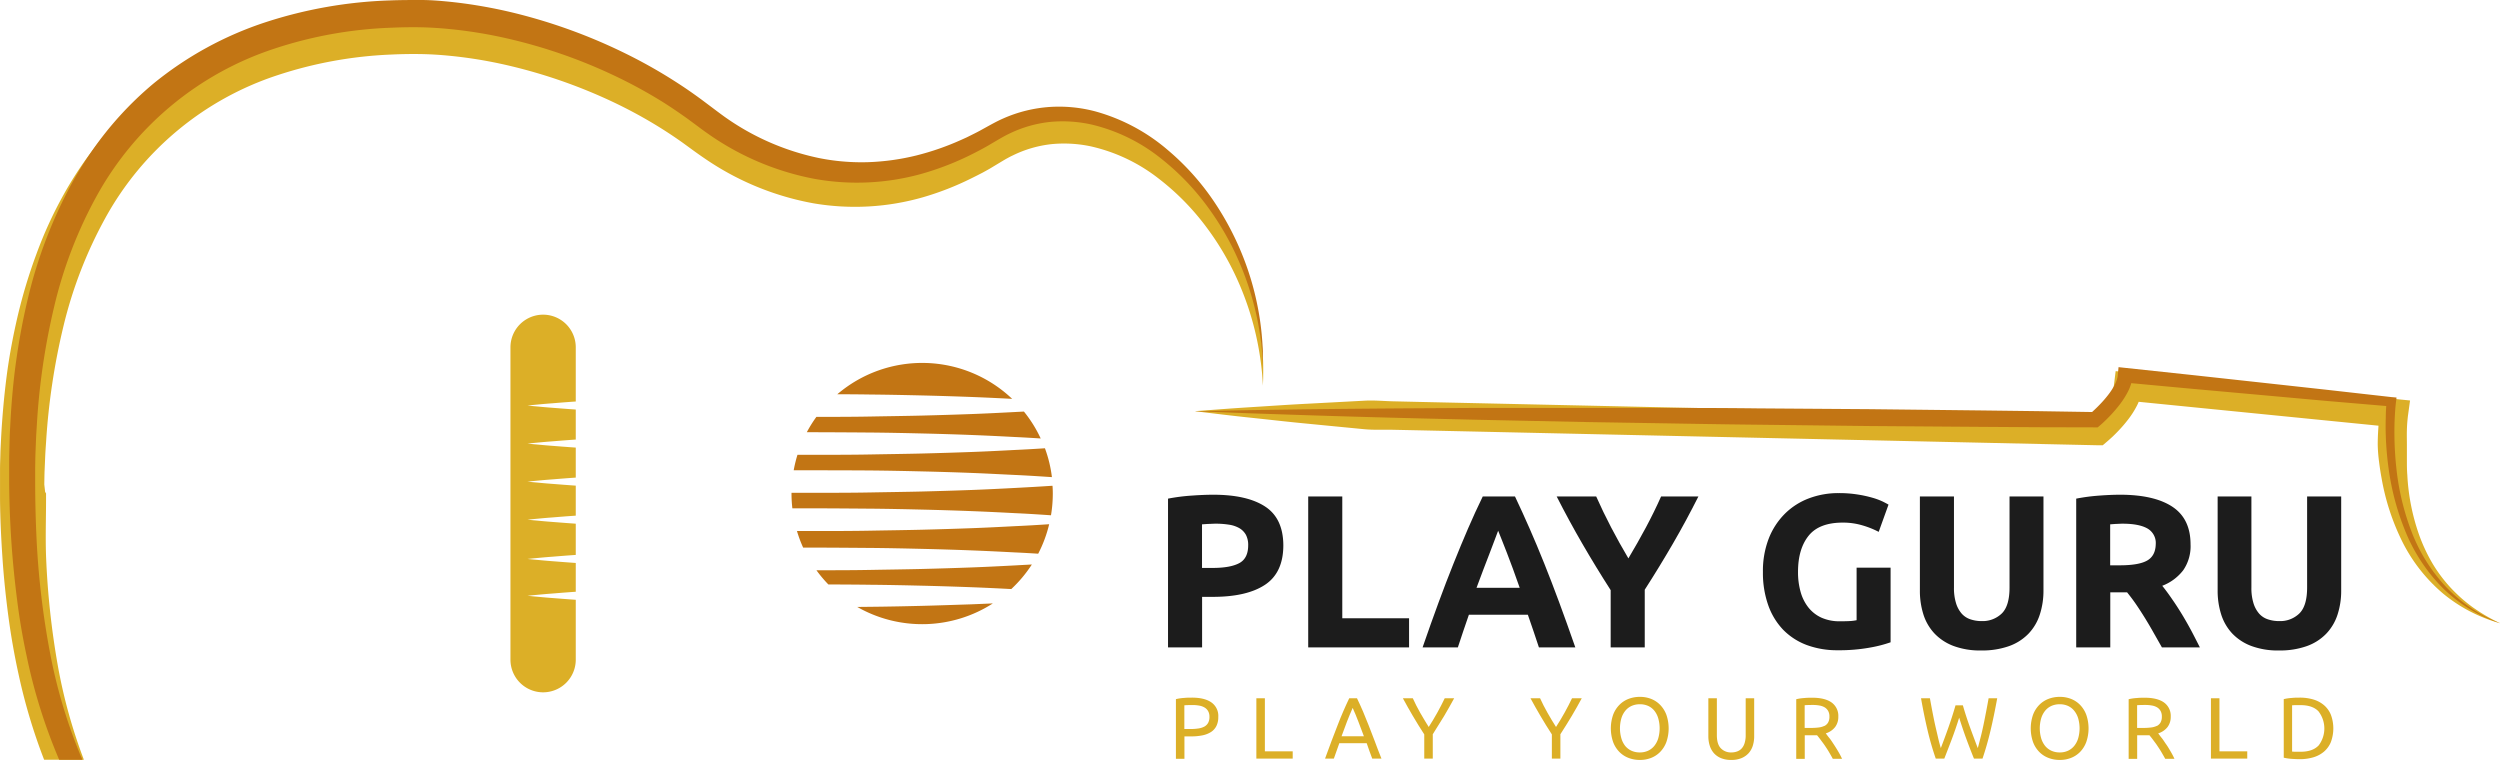 <svg xmlns="http://www.w3.org/2000/svg" viewBox="0 0 880.44 267.63"><defs><style>.cls-1{fill:#dcaf27;}.cls-2{fill:#c27514;}.cls-3{fill:#1c1c1c;}</style></defs><g id="Layer_2" data-name="Layer 2"><g id="Layer_1-2" data-name="Layer 1"><path class="cls-1" d="M444.86,133.15c-.06,1.76-.09,2.67-.09,2.67s-.06-.91-.17-2.67-.37-4.35-.87-7.7a103.43,103.43,0,0,0-8.38-27.88A97.64,97.64,0,0,0,424.79,79.9,87,87,0,0,0,408,62.85a60.34,60.34,0,0,0-23.81-11.3,45.42,45.42,0,0,0-13.84-.79,41,41,0,0,0-13.72,4c-.57.26-1.09.53-1.6.81l-.77.42-.87.51-3.56,2.14c-1.23.77-2.51,1.47-3.8,2.17l-1.95,1-2,1a101.94,101.94,0,0,1-17,6.65,86.81,86.81,0,0,1-38.67,2.13,98.73,98.73,0,0,1-37.85-15.52c-1.48-1-3-2.07-4.28-3l-3.93-2.86c-2.57-1.82-5.21-3.59-7.93-5.28a164.49,164.49,0,0,0-17-9.23A184.49,184.49,0,0,0,177.87,22.8,158.22,158.22,0,0,0,158,19.61c-3.32-.32-6.68-.52-9.9-.57-3.41-.05-6.87,0-10.27.17a146.57,146.57,0,0,0-40,7.24A107.4,107.4,0,0,0,37.07,76.82a152.79,152.79,0,0,0-14.71,38,236,236,0,0,0-6.11,40.54c-.11,1.69-.24,3.4-.32,5.09l-.21,5c-.08,1.66-.08,3.45-.12,5.17l.29,2.6.33.56v1.91c0,6.79-.24,13.52,0,20.18a284.52,284.52,0,0,0,4.19,38.81,184.27,184.27,0,0,0,9.13,32.88h-14a200.17,200.17,0,0,1-9-30.09Q4.38,227.65,3,217.44c-.91-6.8-1.64-13.68-2.11-20.62s-.82-13.94-.88-21l0-1.32,0-.66v-3.34c0-1.75,0-3.43,0-5.25s.09-3.62.13-5.43.16-3.59.24-5.39c.38-7.18,1-14.42,1.93-21.69s2.3-14.53,4-21.78A183.89,183.89,0,0,1,12.85,89.4a144.79,144.79,0,0,1,9.53-20.81,130.61,130.61,0,0,1,9.9-15.24A121.52,121.52,0,0,1,51.81,32.77a126.6,126.6,0,0,1,40.66-22.3A158.69,158.69,0,0,1,137.2,2.73c3.75-.12,7.43-.17,11.13-.07,3.9.1,7.63.37,11.36.77a174,174,0,0,1,21.82,3.88A192.36,192.36,0,0,1,222,22.14a180.89,180.89,0,0,1,18.3,10.51c2.93,1.91,5.77,3.92,8.55,6l4,3.1c1.35,1.06,2.49,1.9,3.7,2.78A86.44,86.44,0,0,0,288.79,59a70.78,70.78,0,0,0,8.47,1.29,72.65,72.65,0,0,0,8.46.3,80.06,80.06,0,0,0,16.48-2.13,91,91,0,0,0,15.44-5.21l1.85-.81,1.81-.88c1.2-.58,2.4-1.16,3.57-1.81l3.65-2,.93-.49,1.06-.52c.71-.35,1.41-.68,2.1-.95a50.32,50.32,0,0,1,17.06-4.06,51.39,51.39,0,0,1,16.47,1.78,67.62,67.62,0,0,1,26,14.22,88,88,0,0,1,16.72,19.3,100.59,100.59,0,0,1,9.63,19.18,97.29,97.29,0,0,1,4.66,16.54,99.93,99.93,0,0,1,1.58,12.53c0,.62.07,1.21.1,1.78v0C444.91,129.7,444.87,131.72,444.86,133.15Z"/><path class="cls-2" d="M444.8,127.12v0c0,1.76,0,2.67,0,2.67s0-.91-.11-2.67-.26-4.36-.72-7.73A103,103,0,0,0,436,91.3a98.28,98.28,0,0,0-10.37-18A87.33,87.33,0,0,0,408.86,55.8,62,62,0,0,0,384.6,43.9a46.84,46.84,0,0,0-14.37-1,43.05,43.05,0,0,0-14.42,4c-2.28,1.05-4.47,2.42-7,3.89-1.22.74-2.48,1.42-3.75,2.1l-1.92,1-2,1a100.44,100.44,0,0,1-16.7,6.36A84.49,84.49,0,0,1,286.9,63,96.41,96.41,0,0,1,250.2,47.7c-1.42-1-2.88-2-4.16-3l-3.94-2.91c-2.62-1.87-5.29-3.7-8-5.43a168.57,168.57,0,0,0-17.29-9.51,183.76,183.76,0,0,0-38.14-13.3,160.64,160.64,0,0,0-20.25-3.31c-3.41-.34-6.84-.56-10.2-.63s-7,0-10.45.15a147.24,147.24,0,0,0-41,7.33A111,111,0,0,0,34,69.11a153.79,153.79,0,0,0-14.95,39A240.3,240.3,0,0,0,13,149.21c-.09,1.72-.23,3.44-.3,5.15s-.13,3.41-.2,5.12-.07,3.46-.11,5.18l0,2.6c0,.77,0,1.69,0,2.53,0,6.84.18,13.62.5,20.34a290.65,290.65,0,0,0,4.62,39.21,184.8,184.8,0,0,0,10.56,36q.46,1.13,1,2.25H20.85A192,192,0,0,1,9.38,231Q7.26,221.19,6,211.07c-.85-6.73-1.54-13.54-2-20.42s-.72-13.83-.77-20.82c0-.89,0-1.7,0-2.66v-2.6c0-1.75,0-3.45.05-5.24s.09-3.56.14-5.34.17-3.55.25-5.33c.39-7.11,1-14.26,2-21.42s2.31-14.33,4-21.45A163.55,163.55,0,0,1,25.44,64.32a127.63,127.63,0,0,1,6.84-11A119.15,119.15,0,0,1,54,29.47,122.88,122.88,0,0,1,93.58,7.81,157.43,157.43,0,0,1,137.33.15C141,0,144.64,0,148.28,0s7.42.34,11.06.72a170.13,170.13,0,0,1,21.41,3.76A192.57,192.57,0,0,1,220.61,19a176.85,176.85,0,0,1,18,10.23c2.89,1.86,5.69,3.82,8.43,5.83l4,3c1.33,1,2.56,1.93,3.82,2.84a88.49,88.49,0,0,0,33.41,14.73,73.34,73.34,0,0,0,8.78,1.25,75.38,75.38,0,0,0,8.75.23,82.35,82.35,0,0,0,17-2.38,93.62,93.62,0,0,0,15.77-5.5l1.88-.85,1.83-.91c1.23-.61,2.44-1.22,3.62-1.89,2.32-1.26,4.85-2.75,7.55-3.92a48.56,48.56,0,0,1,16.38-4,49.91,49.91,0,0,1,15.92,1.57,66.21,66.21,0,0,1,25.53,13.62A88.22,88.22,0,0,1,428,71.66a101.3,101.3,0,0,1,9.82,18.87,99.46,99.46,0,0,1,4.88,16.38,97.54,97.54,0,0,1,1.78,12.46C444.77,122.75,444.78,125.36,444.8,127.12Z"/><path class="cls-1" d="M420.77,144.81l10-.75q5-.37,10-.68c6.63-.41,13.27-.88,19.91-1.21l19.9-1.06c3.32-.19,6.63.14,9.94.22l9.94.23,79.5,1.75,159,3.5L735.56,148l.75-.67.8-.74c.53-.51,1-1,1.55-1.55a41.82,41.82,0,0,0,2.81-3.25,21.32,21.32,0,0,0,2.12-3.28,7.53,7.53,0,0,0,.36-.77,7,7,0,0,0,.26-.71c.08-.23.12-.43.17-.62s0-.34.06-.48l.64-5.22,4.85.48,93.67,9.33,5.16.52-.71,5.18c-.09.69-.19,1.64-.26,2.48s-.11,1.75-.14,2.63c-.06,1.76,0,3.54,0,5.31l0,5.33c0,1.77,0,3.55.15,5.33a74.72,74.72,0,0,0,4.09,20.89,59.24,59.24,0,0,0,4.47,9.72,51.17,51.17,0,0,0,6.36,8.7c1.22,1.34,2.52,2.61,3.87,3.84a54.73,54.73,0,0,0,4.29,3.44,61.32,61.32,0,0,0,9.63,5.61A54.25,54.25,0,0,1,860.35,209,57.88,57.88,0,0,1,846,190.69a81.87,81.87,0,0,1-7.27-22.3c-.36-1.93-.65-3.87-.89-5.82a55,55,0,0,1-.46-5.87c0-2,.08-3.92.21-5.89.06-1,.13-2,.23-3s.17-1.93.32-3.09l4.46,5.69-93.67-9.33,5.49-4.74a14.18,14.18,0,0,1-.24,1.92,16.31,16.31,0,0,1-1,3.28,15.59,15.59,0,0,1-.66,1.43,30.56,30.56,0,0,1-3.11,4.85,48.07,48.07,0,0,1-3.52,4.07c-.61.64-1.23,1.26-1.87,1.87l-1,.91c-.34.31-.63.57-1.06.93l-1.42,1.21-1.9,0-159-3.5-79.5-1.75-9.94-.21c-3.31-.06-6.63.13-9.94-.21l-19.84-1.93c-6.61-.62-13.22-1.39-19.84-2.09-3.3-.34-6.61-.72-9.91-1.11Z"/><path class="cls-2" d="M420.77,144.81l19.82-.38,19.81-.29q19.82-.24,39.64-.36l19.81-.12,19.82,0,19.81,0,19.81,0c13.21,0,26.42,0,39.63.16l39.63.28,39.62.45,19.81.25,19.81.32-1.77.64.83-.72.84-.78c.56-.53,1.11-1.07,1.64-1.62a40,40,0,0,0,3-3.42,23.31,23.31,0,0,0,2.38-3.63c.16-.31.31-.62.44-.92s.25-.62.34-.91.17-.6.24-.88.08-.56.11-.83l.26-2.75,2.6.28,23.4,2.5,23.4,2.56,23.39,2.57,23.39,2.64L844,140l-.2,1.67c-.22,1.83-.35,3.78-.44,5.69s-.12,3.84-.1,5.76a113.92,113.92,0,0,0,.66,11.53,88,88,0,0,0,5.3,22.4,59.54,59.54,0,0,0,12.1,19.52,51.15,51.15,0,0,0,4.21,4,47.63,47.63,0,0,0,4.63,3.5,50.46,50.46,0,0,0,5,3c1.72.92,3.51,1.69,5.31,2.44a53.45,53.45,0,0,1-19.92-12.15,60.89,60.89,0,0,1-13.14-19.53A90.23,90.23,0,0,1,841.21,165a111,111,0,0,1-1-11.8q-.1-3,0-5.93c0-2,.12-3.93.31-6l1.5,1.86-23.45-2L795.05,139l-23.44-2.11-23.43-2.17,2.86-2.47a14.41,14.41,0,0,1-1.63,5.67,30,30,0,0,1-2.86,4.5,50.25,50.25,0,0,1-3.33,3.9c-.59.61-1.18,1.21-1.79,1.8l-.93.88c-.32.29-.61.56-1,.88l-.75.63h-1l-19.81-.05-19.81-.13-39.63-.29-39.62-.47c-13.21-.13-26.42-.39-39.63-.6l-19.81-.32-19.81-.41-19.81-.42L500,147.35q-19.8-.48-39.62-1.12l-19.8-.66Z"/><path class="cls-2" d="M306.5,138.94c-3.84-.06-7.72-.08-11.61-.1a46,46,0,0,1,61.57,1.63c-4.49-.24-9.3-.47-14.39-.67-5.46-.2-11.23-.39-17.19-.53S312.76,139,306.5,138.94Z"/><path class="cls-2" d="M287.52,152.22h-3.38a44.18,44.18,0,0,1,3.38-5.41h0c6.36,0,12.71,0,19-.12s12.42-.19,18.38-.34,11.73-.33,17.19-.53,10.63-.47,15.4-.72l3.11-.16a45.39,45.39,0,0,1,5.91,9.48c-2.81-.18-5.82-.36-9-.51-4.77-.25-9.93-.51-15.4-.72s-11.23-.39-17.19-.53-12.12-.28-18.38-.33S293.88,152.24,287.52,152.22Z"/><path class="cls-2" d="M287.52,165.62l-8,0a46.59,46.59,0,0,1,1.33-5.45l6.7,0c6.36,0,12.72,0,19-.12s12.42-.19,18.38-.34,11.73-.33,17.19-.53,10.63-.47,15.4-.72c3.76-.17,7.26-.38,10.48-.59a45.16,45.16,0,0,1,2.46,10.16c-3.86-.25-8.2-.54-12.94-.76s-9.93-.51-15.4-.72-11.23-.39-17.19-.53-12.12-.28-18.38-.33S293.88,165.64,287.52,165.62Z"/><path class="cls-2" d="M342.07,212.83l7.59-.32a46.07,46.07,0,0,1-47.76,1.24l4.6-.05c6.26-.06,12.42-.19,18.38-.34S336.61,213,342.07,212.83Z"/><path class="cls-2" d="M363.4,198.8a46.29,46.29,0,0,1-7.25,8.65c-4.4-.23-9.11-.46-14.08-.65-5.46-.2-11.23-.39-17.19-.53s-12.12-.28-18.38-.33c-4.88-.07-9.82-.09-14.77-.11a44.74,44.74,0,0,1-4.2-5c6.36,0,12.71,0,19-.12s12.42-.19,18.38-.34,11.73-.33,17.19-.53,10.63-.47,15.4-.72C359.52,199,361.5,198.91,363.4,198.8Z"/><path class="cls-2" d="M369.49,184.62A45.42,45.42,0,0,1,365.63,195c-2.56-.16-5.29-.32-8.16-.45-4.77-.25-9.93-.51-15.4-.72s-11.23-.39-17.19-.53-12.12-.28-18.38-.33-12.62-.1-19-.12h-4.65a43.46,43.46,0,0,1-2.18-5.84l6.83,0c6.36,0,12.72,0,19-.12s12.42-.19,18.38-.34,11.73-.33,17.19-.53,10.63-.47,15.4-.72C361.83,185.11,365.86,184.86,369.49,184.62Z"/><path class="cls-2" d="M370.77,173.82a45.92,45.92,0,0,1-.64,7.65c-3.79-.26-8-.54-12.66-.75-4.77-.25-9.93-.51-15.4-.72s-11.23-.39-17.19-.53-12.12-.28-18.38-.33-12.62-.1-19-.12l-8.45,0a45.2,45.2,0,0,1-.3-5.23v-.24l8.75,0c6.36,0,12.72,0,19-.12s12.42-.19,18.38-.34,11.73-.33,17.19-.53,10.63-.47,15.4-.72,9.14-.5,13-.76h.2C370.74,172,370.77,172.92,370.77,173.82Z"/><path class="cls-1" d="M188.05,142.59l-2.28.23,2.28.23c1.49.12,3.68.36,6.46.56,2.35.18,5.12.41,8.26.62V154.8c-3.14.21-5.91.44-8.26.63-2.78.2-5,.43-6.46.56l-2.28.23,2.28.23c1.49.12,3.68.36,6.46.56,2.35.18,5.12.41,8.26.62V168.2c-3.14.21-5.91.44-8.26.63-2.78.2-5,.43-6.46.56l-2.28.23,2.28.23c1.49.12,3.68.36,6.46.56,2.35.18,5.12.41,8.26.62V181.6c-3.14.21-5.91.44-8.26.63-2.78.2-5,.43-6.46.56l-2.28.23,2.28.23c1.49.12,3.68.36,6.46.56,2.35.18,5.12.41,8.26.62v11c-3.14.21-5.91.44-8.26.63-2.78.2-5,.43-6.46.56l-2.28.23,2.28.23c1.49.12,3.68.36,6.46.56,2.35.18,5.12.41,8.26.62V208.4c-3.14.21-5.91.44-8.26.63-2.78.2-5,.43-6.46.56l-2.28.23,2.28.23c1.49.12,3.68.36,6.46.56,2.35.18,5.12.41,8.26.62v21.09a11.5,11.5,0,0,1-23,0v-110a11.5,11.5,0,0,1,23,0V141.4c-3.14.21-5.91.44-8.26.63C191.73,142.23,189.54,142.46,188.05,142.59Z"/><path class="cls-3" d="M445.57,178.41q-6.37-4.18-18.26-4.18-3.3,0-7.67.31a67.12,67.12,0,0,0-8.29,1.07V228h12v-17.8h3.76q12,0,18.41-4.26t6.44-13.84Q451.93,182.58,445.57,178.41Zm-9.13,19.91q-3.15,1.69-9.36,1.69h-3.76V184.66l2.19-.15c.84,0,1.69-.08,2.57-.08a30.06,30.06,0,0,1,4.75.35,10.39,10.39,0,0,1,3.65,1.23,6.22,6.22,0,0,1,2.3,2.34,7.62,7.62,0,0,1,.8,3.68Q439.58,196.64,436.44,198.32Z"/><path class="cls-3" d="M472.72,217.73V174.84h-12V228h35.52V217.73Z"/><path class="cls-3" d="M549.11,212.13q-2.7-7.29-5.28-13.73t-5.13-12.24q-2.54-5.79-5.16-11.32H522.19q-2.69,5.53-5.19,11.32t-5.08,12.24q-2.58,6.43-5.27,13.73T501,228h12.42c.59-1.83,1.21-3.73,1.89-5.68s1.35-3.89,2-5.83h20.76c.68,1.93,1.35,3.87,2,5.82s1.31,3.84,1.9,5.69h12.82Q551.81,219.42,549.11,212.13ZM520,207c.84-2.3,1.66-4.49,2.47-6.59s1.55-4,2.21-5.75,1.24-3.28,1.75-4.61.91-2.38,1.18-3.15c.31.75.73,1.79,1.25,3.12l1.81,4.61c.68,1.74,1.41,3.66,2.17,5.76s1.55,4.3,2.36,6.61Z"/><path class="cls-3" d="M585,174.84c-1.64,3.68-3.43,7.32-5.37,10.95s-4,7.24-6.15,10.86q-3.21-5.43-6.05-10.86c-1.89-3.63-3.66-7.27-5.29-10.95H548.22q4.37,8.59,9.09,16.73t9.93,16.26V228h12V207.68q5.22-8.13,9.9-16.19t9-16.65Z"/><path class="cls-3" d="M653.85,199.93v18.49a16.23,16.23,0,0,1-2.49.31c-1,.05-2.08.07-3.41.07a15.4,15.4,0,0,1-6.45-1.26,12.47,12.47,0,0,1-4.6-3.57,15.42,15.42,0,0,1-2.76-5.49,25.22,25.22,0,0,1-.92-7.09q0-8.05,3.72-12.7T649,184.05a24,24,0,0,1,7,1,31,31,0,0,1,5.63,2.26l3.46-9.59c-.41-.25-1.09-.61-2-1.07a23.71,23.71,0,0,0-3.6-1.34,41.61,41.61,0,0,0-5.22-1.15,41.16,41.16,0,0,0-6.79-.5,29.15,29.15,0,0,0-10.4,1.84,24,24,0,0,0-8.47,5.41,25.31,25.31,0,0,0-5.68,8.7,31.48,31.48,0,0,0-2.07,11.82,34.14,34.14,0,0,0,1.88,11.74A24.07,24.07,0,0,0,628,221.8a22.8,22.8,0,0,0,8.32,5.37A30.7,30.7,0,0,0,647.18,229a60.62,60.62,0,0,0,11.74-1,45.42,45.42,0,0,0,6.9-1.8V199.93Z"/><path class="cls-3" d="M707.71,174.84v32.07q0,6.45-2.72,9.13a9.69,9.69,0,0,1-7.1,2.69,12.16,12.16,0,0,1-3.95-.62,7.08,7.08,0,0,1-3.07-2,10.08,10.08,0,0,1-2-3.68,17.94,17.94,0,0,1-.73-5.49V174.84h-12v33.07a27.5,27.5,0,0,0,1.26,8.55,17.48,17.48,0,0,0,3.92,6.68,17.94,17.94,0,0,0,6.71,4.37,26.74,26.74,0,0,0,9.67,1.57,28.37,28.37,0,0,0,9.82-1.53,17.93,17.93,0,0,0,6.83-4.34,17.5,17.5,0,0,0,4-6.71,27,27,0,0,0,1.31-8.59V174.84Z"/><path class="cls-3" d="M771.69,222.06q-1.61-3-3.33-5.83t-3.5-5.37c-1.17-1.71-2.3-3.23-3.37-4.56a16.9,16.9,0,0,0,7.4-5.49,14.88,14.88,0,0,0,2.57-9.09q0-9-6.36-13.23t-18.34-4.26q-3.3,0-7.48.31a66.86,66.86,0,0,0-8.09,1.07V228h12V208.6h5.91c1,1.23,2.05,2.6,3.08,4.1s2.07,3.11,3.12,4.8,2.08,3.43,3.08,5.22l3,5.29h13.37C773.76,226.07,772.77,224.09,771.69,222.06ZM756.2,197.4q-2.93,1.69-9.67,1.69h-3.38V184.66l2-.15c.69,0,1.47-.08,2.34-.08q5.76,0,8.71,1.65a5.86,5.86,0,0,1,3,5.57Q759.11,195.72,756.2,197.4Z"/><path class="cls-3" d="M812.51,174.84v32.07q0,6.45-2.73,9.13a9.66,9.66,0,0,1-7.09,2.69,12.12,12.12,0,0,1-4-.62,7,7,0,0,1-3.07-2,10.09,10.09,0,0,1-2-3.68,17.94,17.94,0,0,1-.73-5.49V174.84H781v33.07a27.5,27.5,0,0,0,1.27,8.55,17.59,17.59,0,0,0,3.91,6.68,18,18,0,0,0,6.72,4.37,26.72,26.72,0,0,0,9.66,1.57,28.33,28.33,0,0,0,9.82-1.53,17.85,17.85,0,0,0,6.83-4.34,17.52,17.52,0,0,0,4-6.71,27,27,0,0,0,1.3-8.59V174.84Z"/><path class="cls-1" d="M426.66,247.4c-1.61-1.14-3.9-1.71-6.89-1.71-.86,0-1.8,0-2.84.11a15.89,15.89,0,0,0-2.8.42v21h3v-7.88h2.36a19.52,19.52,0,0,0,4-.37,8.84,8.84,0,0,0,3-1.18,5.39,5.39,0,0,0,1.9-2.12,6.9,6.9,0,0,0,.66-3.14A5.8,5.8,0,0,0,426.66,247.4Zm-1.18,7.16a3.41,3.41,0,0,1-1.3,1.31,6.44,6.44,0,0,1-2.08.67,17.6,17.6,0,0,1-2.76.2H417.1v-8.35c.68-.06,1.65-.09,2.92-.09a12.72,12.72,0,0,1,2.27.19,5.57,5.57,0,0,1,1.89.66,3.47,3.47,0,0,1,1.28,1.27,3.89,3.89,0,0,1,.48,2A4.28,4.28,0,0,1,425.48,254.56Z"/><path class="cls-1" d="M445.46,264.6V245.91h-3v21.26h12.8V264.6Z"/><path class="cls-1" d="M484.12,260.93q-1.06-2.87-2.1-5.45t-2-4.92c-.68-1.57-1.38-3.12-2.12-4.65h-2.73c-.74,1.53-1.44,3.08-2.12,4.65s-1.35,3.2-2,4.92-1.38,3.54-2.1,5.45-1.48,4-2.3,6.24h3.1l1.93-5.43h9.64l.95,2.72c.31.89.63,1.79,1,2.71h3.25C485.6,264.92,484.84,262.84,484.12,260.93Zm-11.66-1.64c.64-1.78,1.27-3.5,1.92-5.17s1.32-3.27,2-4.81c.69,1.54,1.37,3.14,2,4.81s1.29,3.39,1.95,5.17Z"/><path class="cls-1" d="M508.8,245.91q-1.2,2.52-2.64,5.11t-3,5c-1-1.6-2-3.26-3-5s-1.83-3.43-2.6-5.11h-3.5q1.65,3.06,3.53,6.26t4,6.47v8.53h3v-8.59q2.08-3.25,4-6.43c1.25-2.11,2.43-4.2,3.53-6.24Z"/><path class="cls-1" d="M553.63,245.91q-1.2,2.52-2.64,5.11t-3,5q-1.53-2.4-3-5c-1-1.73-1.83-3.43-2.61-5.11H539q1.65,3.06,3.53,6.26t4,6.47v8.53h3v-8.59q2.1-3.25,4-6.43c1.25-2.11,2.43-4.2,3.53-6.24Z"/><path class="cls-1" d="M586.85,251.71a10.06,10.06,0,0,0-2.2-3.48,9.11,9.11,0,0,0-3.2-2.11,10.68,10.68,0,0,0-3.88-.7,11,11,0,0,0-4,.7,9.13,9.13,0,0,0-3.25,2.11,9.94,9.94,0,0,0-2.21,3.48,14.72,14.72,0,0,0,0,9.63,9.89,9.89,0,0,0,2.21,3.49,9.1,9.1,0,0,0,3.25,2.1,11,11,0,0,0,4,.7,10.68,10.68,0,0,0,3.88-.7,9.08,9.08,0,0,0,3.2-2.1,10,10,0,0,0,2.2-3.49,14.72,14.72,0,0,0,0-9.63ZM584,260a7.89,7.89,0,0,1-1.4,2.69,6.18,6.18,0,0,1-2.19,1.7,6.83,6.83,0,0,1-2.92.6,6.94,6.94,0,0,1-2.93-.6,6.25,6.25,0,0,1-2.21-1.7A7.88,7.88,0,0,1,571,260a12.85,12.85,0,0,1,0-7,7.74,7.74,0,0,1,1.39-2.68,6.16,6.16,0,0,1,2.21-1.71,7.1,7.1,0,0,1,2.93-.59,7,7,0,0,1,2.92.59,6.09,6.09,0,0,1,2.19,1.71A7.75,7.75,0,0,1,584,253a12.85,12.85,0,0,1,0,7Z"/><path class="cls-1" d="M614.79,245.91v13a9,9,0,0,1-.37,2.75,4.94,4.94,0,0,1-1,1.88,4,4,0,0,1-1.61,1.09,5.79,5.79,0,0,1-2.08.36,4.9,4.9,0,0,1-3.68-1.45q-1.41-1.44-1.41-4.63v-13h-3v13.35a11,11,0,0,0,.48,3.31,7.25,7.25,0,0,0,1.46,2.66,6.8,6.8,0,0,0,2.51,1.76,9.33,9.33,0,0,0,3.62.64,9.17,9.17,0,0,0,3.61-.64,7.1,7.1,0,0,0,2.52-1.76,7.27,7.27,0,0,0,1.47-2.66,11,11,0,0,0,.47-3.31V245.91Z"/><path class="cls-1" d="M647.36,264.63c-.52-.88-1.05-1.73-1.58-2.53s-1-1.55-1.55-2.21-.91-1.21-1.24-1.61a6.7,6.7,0,0,0,3.3-2.24,5.89,5.89,0,0,0,1.12-3.63,5.79,5.79,0,0,0-2.35-5c-1.56-1.12-3.84-1.69-6.83-1.69-.86,0-1.8,0-2.84.11a16,16,0,0,0-2.8.42v21h3v-8.31h3.52q.4,0,.81,0c.39.47.82,1,1.3,1.66s1,1.31,1.46,2,1,1.48,1.46,2.28.93,1.59,1.33,2.36h3.26A27.47,27.47,0,0,0,647.36,264.63Zm-4.85-9a6.34,6.34,0,0,1-2.07.58,23,23,0,0,1-2.76.15h-2.12v-8c.68-.06,1.65-.09,2.92-.09a12.33,12.33,0,0,1,2.25.19,5.39,5.39,0,0,1,1.85.64,3.48,3.48,0,0,1,1.24,1.26,3.91,3.91,0,0,1,.46,2,4.08,4.08,0,0,1-.46,2.08A3.13,3.13,0,0,1,642.51,255.67Z"/><path class="cls-1" d="M700.34,245.91c-.28,1.59-.58,3.2-.89,4.8s-.61,3.16-.93,4.67-.64,2.94-1,4.31-.65,2.63-1,3.77c-.82-2.15-1.7-4.5-2.64-7.07s-1.81-5.22-2.61-8h-2.58c-.79,2.75-1.65,5.4-2.57,8s-1.79,4.92-2.61,7.07c-.35-1.16-.69-2.43-1-3.8s-.66-2.81-1-4.32-.64-3.05-.95-4.64-.6-3.2-.89-4.79h-3.13q1.08,6.14,2.32,11.35a101.44,101.44,0,0,0,2.87,9.91h3q1.31-3.32,2.63-6.81t2.61-7.61q1.29,4.11,2.58,7.61t2.64,6.81h3q1.59-4.68,2.83-9.91t2.35-11.35Z"/><path class="cls-1" d="M734.73,251.71a10,10,0,0,0-2.19-3.48,9.15,9.15,0,0,0-3.21-2.11,10.68,10.68,0,0,0-3.88-.7,11,11,0,0,0-4,.7,9.13,9.13,0,0,0-3.25,2.11,9.94,9.94,0,0,0-2.21,3.48,14.72,14.72,0,0,0,0,9.63,9.89,9.89,0,0,0,2.21,3.49,9.1,9.1,0,0,0,3.25,2.1,11,11,0,0,0,4,.7,10.68,10.68,0,0,0,3.88-.7,9.12,9.12,0,0,0,3.21-2.1,10,10,0,0,0,2.19-3.49,14.72,14.72,0,0,0,0-9.63ZM731.89,260a7.89,7.89,0,0,1-1.4,2.69,6.18,6.18,0,0,1-2.19,1.7,6.82,6.82,0,0,1-2.91.6,7,7,0,0,1-2.94-.6,6.25,6.25,0,0,1-2.21-1.7,8.06,8.06,0,0,1-1.39-2.69,12.85,12.85,0,0,1,0-7,7.91,7.91,0,0,1,1.39-2.68,6.16,6.16,0,0,1,2.21-1.71,7.11,7.11,0,0,1,2.94-.59,7,7,0,0,1,2.91.59,6.09,6.09,0,0,1,2.19,1.71,7.75,7.75,0,0,1,1.4,2.68,12.85,12.85,0,0,1,0,7Z"/><path class="cls-1" d="M764.43,264.63c-.52-.88-1-1.73-1.58-2.53s-1-1.55-1.55-2.21-.91-1.21-1.24-1.61a6.7,6.7,0,0,0,3.3-2.24,5.89,5.89,0,0,0,1.12-3.63,5.79,5.79,0,0,0-2.35-5c-1.56-1.12-3.84-1.69-6.83-1.69-.85,0-1.8,0-2.83.11a16,16,0,0,0-2.81.42v21h3v-8.31h3.51q.42,0,.81,0c.39.47.83,1,1.31,1.66s1,1.31,1.45,2,1,1.48,1.46,2.28.93,1.59,1.34,2.36h3.25A25.24,25.24,0,0,0,764.43,264.63Zm-4.84-9a6.48,6.48,0,0,1-2.08.58,22.72,22.72,0,0,1-2.76.15h-2.11v-8q1-.09,2.91-.09a12.52,12.52,0,0,1,2.26.19,5.34,5.34,0,0,1,1.84.64,3.48,3.48,0,0,1,1.24,1.26,3.91,3.91,0,0,1,.46,2,4.08,4.08,0,0,1-.46,2.08A3.17,3.17,0,0,1,759.59,255.67Z"/><path class="cls-1" d="M781.64,264.6V245.91h-3v21.26h12.79V264.6Z"/><path class="cls-1" d="M820.88,251.72a8.87,8.87,0,0,0-2.42-3.37,10.26,10.26,0,0,0-3.74-2,16.51,16.51,0,0,0-4.79-.66c-.86,0-1.81,0-2.84.11a16.16,16.16,0,0,0-2.81.42v20.62a17.22,17.22,0,0,0,2.81.41c1,.07,2,.11,2.84.11a16.51,16.51,0,0,0,4.79-.66,10.26,10.26,0,0,0,3.74-2,8.87,8.87,0,0,0,2.42-3.37,13.85,13.85,0,0,0,0-9.61Zm-4.38,10.87c-1.4,1.44-3.5,2.16-6.33,2.16q-1.24,0-1.95,0l-1-.06V248.39l1-.06q.71,0,1.95,0c2.83,0,4.93.72,6.33,2.17a9.87,9.87,0,0,1,0,12.12Z"/></g></g></svg>